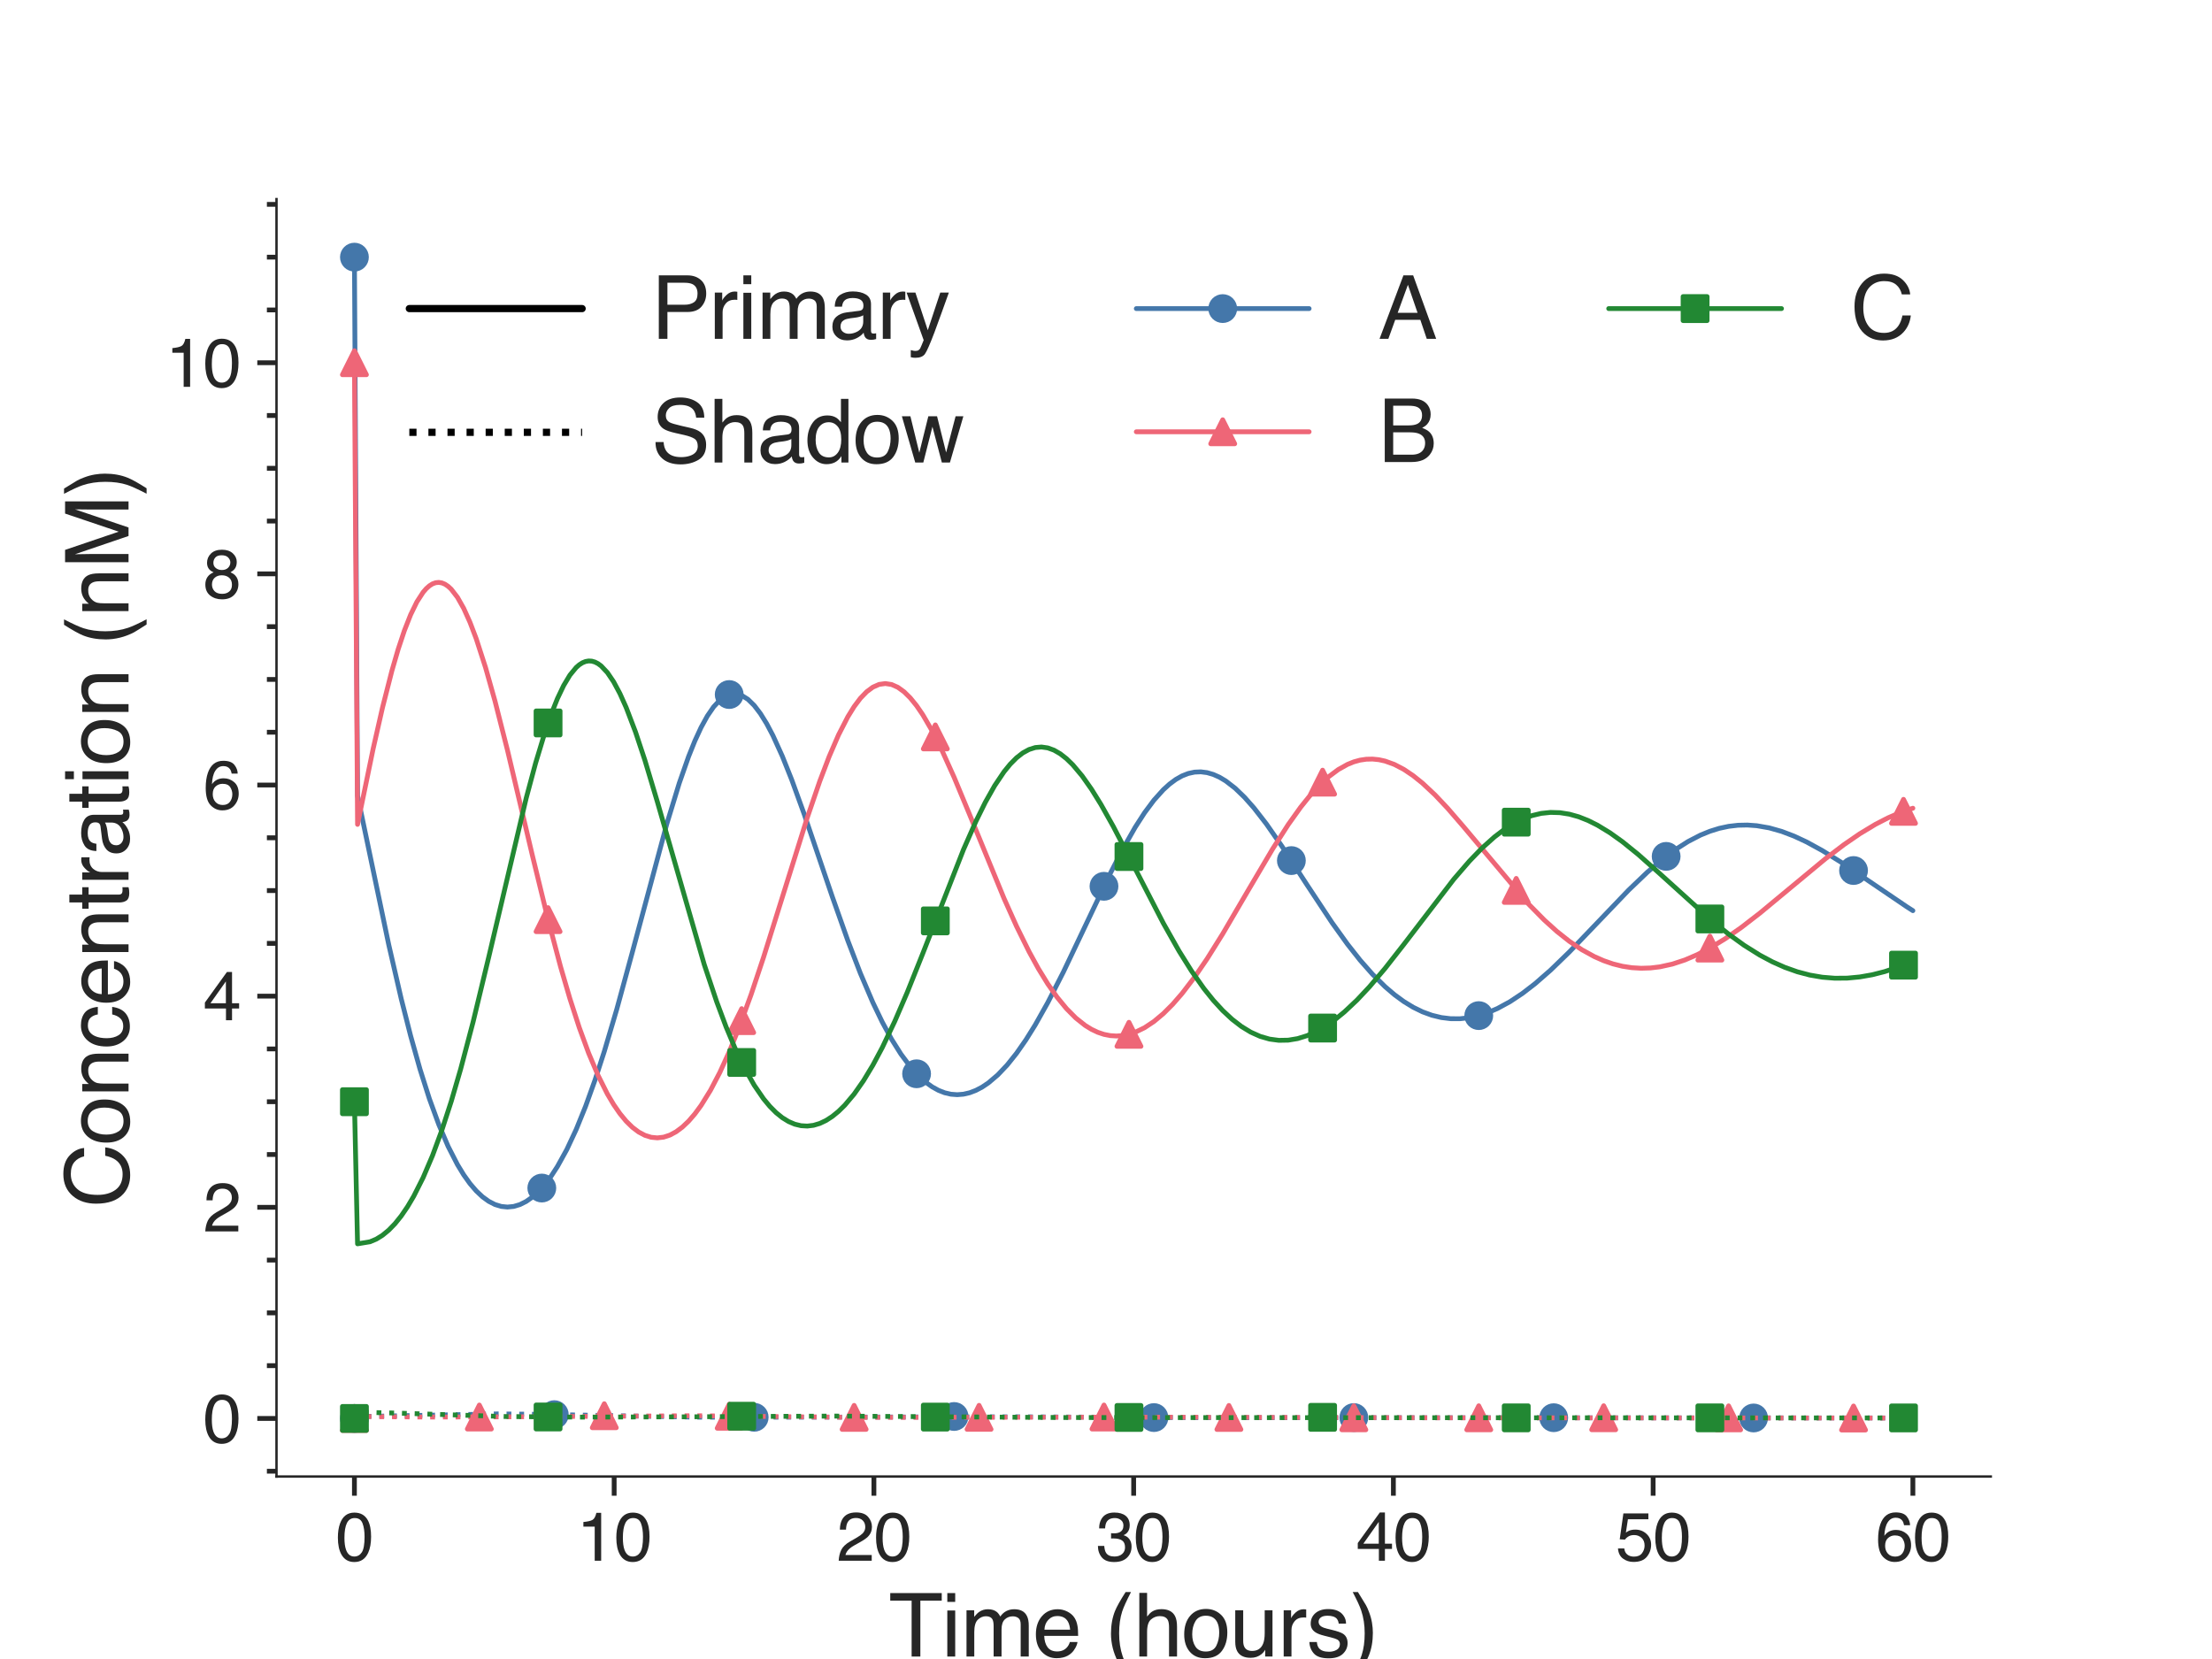 <?xml version="1.0" encoding="utf-8" standalone="no"?>
<!DOCTYPE svg PUBLIC "-//W3C//DTD SVG 1.1//EN"
  "http://www.w3.org/Graphics/SVG/1.1/DTD/svg11.dtd">
<svg xmlns:xlink="http://www.w3.org/1999/xlink" width="460.8pt" height="345.6pt" viewBox="0 0 460.8 345.6" xmlns="http://www.w3.org/2000/svg" version="1.1">
 <defs>
  <style type="text/css">*{stroke-linejoin: round; stroke-linecap: butt}</style>
 </defs>
 <g id="figure_1">
  <g id="patch_1">
   <path d="M 0 345.6 
L 460.8 345.6 
L 460.8 0 
L 0 0 
z
" style="fill: #ffffff"/>
  </g>
  <g id="axes_1">
   <g id="patch_2">
    <path d="M 57.6 307.584 
L 414.72 307.584 
L 414.72 41.472 
L 57.6 41.472 
z
" style="fill: #ffffff"/>
   </g>
   <g id="matplotlib.axis_1">
    <g id="xtick_1">
     <g id="line2d_1">
      <defs>
       <path id="m5c08bf8502" d="M 0 0 
L 0 4 
" style="stroke: #262626"/>
      </defs>
      <g>
       <use xlink:href="#m5c08bf8502" x="73.833" y="307.584" style="fill: #262626; stroke: #262626"/>
      </g>
     </g>
     <g id="text_1">
      <!-- 0 -->
      <g style="fill: #262626" transform="translate(69.94 325.127)scale(0.14 -0.14)">
       <defs>
        <path id="Helvetica-30" d="M 1731 4475 
Q 2600 4475 2988 3759 
Q 3288 3206 3288 2244 
Q 3288 1331 3016 734 
Q 2622 -122 1728 -122 
Q 922 -122 528 578 
Q 200 1163 200 2147 
Q 200 2909 397 3456 
Q 766 4475 1731 4475 
z
M 1725 391 
Q 2163 391 2422 778 
Q 2681 1166 2681 2222 
Q 2681 2984 2493 3476 
Q 2306 3969 1766 3969 
Q 1269 3969 1039 3501 
Q 809 3034 809 2125 
Q 809 1441 956 1025 
Q 1181 391 1725 391 
z
" transform="scale(0.016)"/>
       </defs>
       <use xlink:href="#Helvetica-30"/>
      </g>
     </g>
    </g>
    <g id="xtick_2">
     <g id="line2d_2">
      <g>
       <use xlink:href="#m5c08bf8502" x="127.942" y="307.584" style="fill: #262626; stroke: #262626"/>
      </g>
     </g>
     <g id="text_2">
      <!-- 10 -->
      <g style="fill: #262626" transform="translate(120.157 325.127)scale(0.14 -0.14)">
       <defs>
        <path id="Helvetica-31" d="M 613 3169 
L 613 3600 
Q 1222 3659 1462 3798 
Q 1703 3938 1822 4456 
L 2266 4456 
L 2266 0 
L 1666 0 
L 1666 3169 
L 613 3169 
z
" transform="scale(0.016)"/>
       </defs>
       <use xlink:href="#Helvetica-31"/>
       <use xlink:href="#Helvetica-30" x="55.615"/>
      </g>
     </g>
    </g>
    <g id="xtick_3">
     <g id="line2d_3">
      <g>
       <use xlink:href="#m5c08bf8502" x="182.051" y="307.584" style="fill: #262626; stroke: #262626"/>
      </g>
     </g>
     <g id="text_3">
      <!-- 20 -->
      <g style="fill: #262626" transform="translate(174.266 325.127)scale(0.14 -0.14)">
       <defs>
        <path id="Helvetica-32" d="M 200 0 
Q 231 578 439 1006 
Q 647 1434 1250 1784 
L 1850 2131 
Q 2253 2366 2416 2531 
Q 2672 2791 2672 3125 
Q 2672 3516 2437 3745 
Q 2203 3975 1813 3975 
Q 1234 3975 1013 3538 
Q 894 3303 881 2888 
L 309 2888 
Q 319 3472 525 3841 
Q 891 4491 1816 4491 
Q 2584 4491 2939 4075 
Q 3294 3659 3294 3150 
Q 3294 2613 2916 2231 
Q 2697 2009 2131 1694 
L 1703 1456 
Q 1397 1288 1222 1134 
Q 909 863 828 531 
L 3272 531 
L 3272 0 
L 200 0 
z
" transform="scale(0.016)"/>
       </defs>
       <use xlink:href="#Helvetica-32"/>
       <use xlink:href="#Helvetica-30" x="55.615"/>
      </g>
     </g>
    </g>
    <g id="xtick_4">
     <g id="line2d_4">
      <g>
       <use xlink:href="#m5c08bf8502" x="236.16" y="307.584" style="fill: #262626; stroke: #262626"/>
      </g>
     </g>
     <g id="text_4">
      <!-- 30 -->
      <g style="fill: #262626" transform="translate(228.375 325.127)scale(0.14 -0.14)">
       <defs>
        <path id="Helvetica-33" d="M 1663 -122 
Q 869 -122 511 314 
Q 153 750 153 1375 
L 741 1375 
Q 778 941 903 744 
Q 1122 391 1694 391 
Q 2138 391 2406 628 
Q 2675 866 2675 1241 
Q 2675 1703 2392 1887 
Q 2109 2072 1606 2072 
Q 1550 2072 1492 2070 
Q 1434 2069 1375 2066 
L 1375 2563 
Q 1463 2553 1522 2550 
Q 1581 2547 1650 2547 
Q 1966 2547 2169 2647 
Q 2525 2822 2525 3272 
Q 2525 3606 2287 3787 
Q 2050 3969 1734 3969 
Q 1172 3969 956 3594 
Q 838 3388 822 3006 
L 266 3006 
Q 266 3506 466 3856 
Q 809 4481 1675 4481 
Q 2359 4481 2734 4176 
Q 3109 3872 3109 3294 
Q 3109 2881 2888 2625 
Q 2750 2466 2531 2375 
Q 2884 2278 3082 2001 
Q 3281 1725 3281 1325 
Q 3281 684 2859 281 
Q 2438 -122 1663 -122 
z
" transform="scale(0.016)"/>
       </defs>
       <use xlink:href="#Helvetica-33"/>
       <use xlink:href="#Helvetica-30" x="55.615"/>
      </g>
     </g>
    </g>
    <g id="xtick_5">
     <g id="line2d_5">
      <g>
       <use xlink:href="#m5c08bf8502" x="290.269" y="307.584" style="fill: #262626; stroke: #262626"/>
      </g>
     </g>
     <g id="text_5">
      <!-- 40 -->
      <g style="fill: #262626" transform="translate(282.484 325.127)scale(0.14 -0.14)">
       <defs>
        <path id="Helvetica-34" d="M 2116 1584 
L 2116 3613 
L 681 1584 
L 2116 1584 
z
M 2125 0 
L 2125 1094 
L 163 1094 
L 163 1644 
L 2213 4488 
L 2688 4488 
L 2688 1584 
L 3347 1584 
L 3347 1094 
L 2688 1094 
L 2688 0 
L 2125 0 
z
" transform="scale(0.016)"/>
       </defs>
       <use xlink:href="#Helvetica-34"/>
       <use xlink:href="#Helvetica-30" x="55.615"/>
      </g>
     </g>
    </g>
    <g id="xtick_6">
     <g id="line2d_6">
      <g>
       <use xlink:href="#m5c08bf8502" x="344.378" y="307.584" style="fill: #262626; stroke: #262626"/>
      </g>
     </g>
     <g id="text_6">
      <!-- 50 -->
      <g style="fill: #262626" transform="translate(336.593 325.127)scale(0.14 -0.14)">
       <defs>
        <path id="Helvetica-35" d="M 791 1141 
Q 847 659 1238 475 
Q 1438 381 1700 381 
Q 2200 381 2440 700 
Q 2681 1019 2681 1406 
Q 2681 1875 2395 2131 
Q 2109 2388 1709 2388 
Q 1419 2388 1211 2275 
Q 1003 2163 856 1963 
L 369 1991 
L 709 4400 
L 3034 4400 
L 3034 3856 
L 1131 3856 
L 941 2613 
Q 1097 2731 1238 2791 
Q 1488 2894 1816 2894 
Q 2431 2894 2859 2497 
Q 3288 2100 3288 1491 
Q 3288 856 2895 371 
Q 2503 -113 1644 -113 
Q 1097 -113 676 195 
Q 256 503 206 1141 
L 791 1141 
z
" transform="scale(0.016)"/>
       </defs>
       <use xlink:href="#Helvetica-35"/>
       <use xlink:href="#Helvetica-30" x="55.615"/>
      </g>
     </g>
    </g>
    <g id="xtick_7">
     <g id="line2d_7">
      <g>
       <use xlink:href="#m5c08bf8502" x="398.487" y="307.584" style="fill: #262626; stroke: #262626"/>
      </g>
     </g>
     <g id="text_7">
      <!-- 60 -->
      <g style="fill: #262626" transform="translate(390.702 325.127)scale(0.14 -0.14)">
       <defs>
        <path id="Helvetica-36" d="M 1872 4494 
Q 2622 4494 2917 4105 
Q 3213 3716 3213 3303 
L 2656 3303 
Q 2606 3569 2497 3719 
Q 2294 4000 1881 4000 
Q 1409 4000 1131 3564 
Q 853 3128 822 2316 
Q 1016 2600 1309 2741 
Q 1578 2866 1909 2866 
Q 2472 2866 2890 2506 
Q 3309 2147 3309 1434 
Q 3309 825 2912 354 
Q 2516 -116 1781 -116 
Q 1153 -116 697 361 
Q 241 838 241 1966 
Q 241 2800 444 3381 
Q 834 4494 1872 4494 
z
M 1831 384 
Q 2275 384 2495 682 
Q 2716 981 2716 1388 
Q 2716 1731 2519 2042 
Q 2322 2353 1803 2353 
Q 1441 2353 1167 2112 
Q 894 1872 894 1388 
Q 894 963 1142 673 
Q 1391 384 1831 384 
z
" transform="scale(0.016)"/>
       </defs>
       <use xlink:href="#Helvetica-36"/>
       <use xlink:href="#Helvetica-30" x="55.615"/>
      </g>
     </g>
    </g>
    <g id="text_8">
     <!-- Time (hours) -->
     <g style="fill: #262626" transform="translate(185.157 345.089)scale(0.18 -0.18)">
      <defs>
       <path id="Helvetica-54" d="M 3828 4591 
L 3828 4044 
L 2281 4044 
L 2281 0 
L 1650 0 
L 1650 4044 
L 103 4044 
L 103 4591 
L 3828 4591 
z
" transform="scale(0.016)"/>
       <path id="Helvetica-69" d="M 413 3331 
L 984 3331 
L 984 0 
L 413 0 
L 413 3331 
z
M 413 4591 
L 984 4591 
L 984 3953 
L 413 3953 
L 413 4591 
z
" transform="scale(0.016)"/>
       <path id="Helvetica-6d" d="M 413 3347 
L 969 3347 
L 969 2872 
Q 1169 3119 1331 3231 
Q 1609 3422 1963 3422 
Q 2363 3422 2606 3225 
Q 2744 3113 2856 2894 
Q 3044 3163 3297 3292 
Q 3550 3422 3866 3422 
Q 4541 3422 4784 2934 
Q 4916 2672 4916 2228 
L 4916 0 
L 4331 0 
L 4331 2325 
Q 4331 2659 4164 2784 
Q 3997 2909 3756 2909 
Q 3425 2909 3186 2687 
Q 2947 2466 2947 1947 
L 2947 0 
L 2375 0 
L 2375 2184 
Q 2375 2525 2294 2681 
Q 2166 2916 1816 2916 
Q 1497 2916 1236 2669 
Q 975 2422 975 1775 
L 975 0 
L 413 0 
L 413 3347 
z
" transform="scale(0.016)"/>
       <path id="Helvetica-65" d="M 1806 3422 
Q 2163 3422 2497 3255 
Q 2831 3088 3006 2822 
Q 3175 2569 3231 2231 
Q 3281 2000 3281 1494 
L 828 1494 
Q 844 984 1069 676 
Q 1294 369 1766 369 
Q 2206 369 2469 659 
Q 2619 828 2681 1050 
L 3234 1050 
Q 3213 866 3089 639 
Q 2966 413 2813 269 
Q 2556 19 2178 -69 
Q 1975 -119 1719 -119 
Q 1094 -119 659 336 
Q 225 791 225 1609 
Q 225 2416 662 2919 
Q 1100 3422 1806 3422 
z
M 2703 1941 
Q 2669 2306 2544 2525 
Q 2313 2931 1772 2931 
Q 1384 2931 1121 2651 
Q 859 2372 844 1941 
L 2703 1941 
z
M 1753 3428 
L 1753 3428 
z
" transform="scale(0.016)"/>
       <path id="Helvetica-20" transform="scale(0.016)"/>
       <path id="Helvetica-28" d="M 1894 4666 
Q 1403 3713 1256 3263 
Q 1034 2578 1034 1681 
Q 1034 775 1288 25 
Q 1444 -438 1903 -1306 
L 1525 -1306 
Q 1069 -594 959 -397 
Q 850 -200 722 138 
Q 547 600 478 1125 
Q 444 1397 444 1644 
Q 444 2569 734 3291 
Q 919 3750 1503 4666 
L 1894 4666 
z
" transform="scale(0.016)"/>
       <path id="Helvetica-68" d="M 413 4606 
L 975 4606 
L 975 2894 
Q 1175 3147 1334 3250 
Q 1606 3428 2013 3428 
Q 2741 3428 3000 2919 
Q 3141 2641 3141 2147 
L 3141 0 
L 2563 0 
L 2563 2109 
Q 2563 2478 2469 2650 
Q 2316 2925 1894 2925 
Q 1544 2925 1259 2684 
Q 975 2444 975 1775 
L 975 0 
L 413 0 
L 413 4606 
z
" transform="scale(0.016)"/>
       <path id="Helvetica-6f" d="M 1741 363 
Q 2300 363 2508 786 
Q 2716 1209 2716 1728 
Q 2716 2197 2566 2491 
Q 2328 2953 1747 2953 
Q 1231 2953 997 2559 
Q 763 2166 763 1609 
Q 763 1075 997 719 
Q 1231 363 1741 363 
z
M 1763 3444 
Q 2409 3444 2856 3012 
Q 3303 2581 3303 1744 
Q 3303 934 2909 406 
Q 2516 -122 1688 -122 
Q 997 -122 590 345 
Q 184 813 184 1600 
Q 184 2444 612 2944 
Q 1041 3444 1763 3444 
z
M 1744 3428 
L 1744 3428 
z
" transform="scale(0.016)"/>
       <path id="Helvetica-75" d="M 975 3347 
L 975 1125 
Q 975 869 1056 706 
Q 1206 406 1616 406 
Q 2203 406 2416 931 
Q 2531 1213 2531 1703 
L 2531 3347 
L 3094 3347 
L 3094 0 
L 2563 0 
L 2569 494 
Q 2459 303 2297 172 
Q 1975 -91 1516 -91 
Q 800 -91 541 388 
Q 400 644 400 1072 
L 400 3347 
L 975 3347 
z
M 1747 3428 
L 1747 3428 
z
" transform="scale(0.016)"/>
       <path id="Helvetica-72" d="M 428 3347 
L 963 3347 
L 963 2769 
Q 1028 2938 1284 3180 
Q 1541 3422 1875 3422 
Q 1891 3422 1928 3419 
Q 1966 3416 2056 3406 
L 2056 2813 
Q 2006 2822 1964 2825 
Q 1922 2828 1872 2828 
Q 1447 2828 1219 2554 
Q 991 2281 991 1925 
L 991 0 
L 428 0 
L 428 3347 
z
" transform="scale(0.016)"/>
       <path id="Helvetica-73" d="M 747 1050 
Q 772 769 888 619 
Q 1100 347 1625 347 
Q 1938 347 2175 483 
Q 2413 619 2413 903 
Q 2413 1119 2222 1231 
Q 2100 1300 1741 1391 
L 1294 1503 
Q 866 1609 663 1741 
Q 300 1969 300 2372 
Q 300 2847 642 3140 
Q 984 3434 1563 3434 
Q 2319 3434 2653 2991 
Q 2863 2709 2856 2384 
L 2325 2384 
Q 2309 2575 2191 2731 
Q 1997 2953 1519 2953 
Q 1200 2953 1036 2831 
Q 872 2709 872 2509 
Q 872 2291 1088 2159 
Q 1213 2081 1456 2022 
L 1828 1931 
Q 2434 1784 2641 1647 
Q 2969 1431 2969 969 
Q 2969 522 2630 197 
Q 2291 -128 1597 -128 
Q 850 -128 539 211 
Q 228 550 206 1050 
L 747 1050 
z
M 1578 3428 
L 1578 3428 
z
" transform="scale(0.016)"/>
       <path id="Helvetica-29" d="M 222 -1306 
Q 719 -338 863 106 
Q 1081 778 1081 1681 
Q 1081 2584 828 3334 
Q 672 3797 213 4666 
L 591 4666 
Q 1072 3897 1173 3717 
Q 1275 3538 1394 3222 
Q 1544 2831 1608 2450 
Q 1672 2069 1672 1716 
Q 1672 791 1378 66 
Q 1194 -400 613 -1306 
L 222 -1306 
z
" transform="scale(0.016)"/>
      </defs>
      <use xlink:href="#Helvetica-54"/>
      <use xlink:href="#Helvetica-69" x="61.084"/>
      <use xlink:href="#Helvetica-6d" x="83.301"/>
      <use xlink:href="#Helvetica-65" x="166.602"/>
      <use xlink:href="#Helvetica-20" x="222.217"/>
      <use xlink:href="#Helvetica-28" x="250"/>
      <use xlink:href="#Helvetica-68" x="283.301"/>
      <use xlink:href="#Helvetica-6f" x="338.916"/>
      <use xlink:href="#Helvetica-75" x="394.531"/>
      <use xlink:href="#Helvetica-72" x="450.146"/>
      <use xlink:href="#Helvetica-73" x="483.447"/>
      <use xlink:href="#Helvetica-29" x="533.447"/>
     </g>
    </g>
   </g>
   <g id="matplotlib.axis_2">
    <g id="ytick_1">
     <g id="line2d_8">
      <defs>
       <path id="mdecf7b8732" d="M 0 0 
L -4 0 
" style="stroke: #262626"/>
      </defs>
      <g>
       <use xlink:href="#mdecf7b8732" x="57.6" y="295.488" style="fill: #262626; stroke: #262626"/>
      </g>
     </g>
     <g id="text_9">
      <!-- 0 -->
      <g style="fill: #262626" transform="translate(42.315 300.509)scale(0.14 -0.14)">
       <use xlink:href="#Helvetica-30"/>
      </g>
     </g>
    </g>
    <g id="ytick_2">
     <g id="line2d_9">
      <g>
       <use xlink:href="#mdecf7b8732" x="57.6" y="251.503" style="fill: #262626; stroke: #262626"/>
      </g>
     </g>
     <g id="text_10">
      <!-- 2 -->
      <g style="fill: #262626" transform="translate(42.315 256.524)scale(0.14 -0.14)">
       <use xlink:href="#Helvetica-32"/>
      </g>
     </g>
    </g>
    <g id="ytick_3">
     <g id="line2d_10">
      <g>
       <use xlink:href="#mdecf7b8732" x="57.6" y="207.517" style="fill: #262626; stroke: #262626"/>
      </g>
     </g>
     <g id="text_11">
      <!-- 4 -->
      <g style="fill: #262626" transform="translate(42.315 212.538)scale(0.14 -0.14)">
       <use xlink:href="#Helvetica-34"/>
      </g>
     </g>
    </g>
    <g id="ytick_4">
     <g id="line2d_11">
      <g>
       <use xlink:href="#mdecf7b8732" x="57.6" y="163.532" style="fill: #262626; stroke: #262626"/>
      </g>
     </g>
     <g id="text_12">
      <!-- 6 -->
      <g style="fill: #262626" transform="translate(42.315 168.553)scale(0.14 -0.14)">
       <use xlink:href="#Helvetica-36"/>
      </g>
     </g>
    </g>
    <g id="ytick_5">
     <g id="line2d_12">
      <g>
       <use xlink:href="#mdecf7b8732" x="57.6" y="119.546" style="fill: #262626; stroke: #262626"/>
      </g>
     </g>
     <g id="text_13">
      <!-- 8 -->
      <g style="fill: #262626" transform="translate(42.315 124.568)scale(0.14 -0.14)">
       <defs>
        <path id="Helvetica-38" d="M 1741 2600 
Q 2113 2600 2322 2808 
Q 2531 3016 2531 3303 
Q 2531 3553 2331 3762 
Q 2131 3972 1722 3972 
Q 1316 3972 1134 3762 
Q 953 3553 953 3272 
Q 953 2956 1187 2778 
Q 1422 2600 1741 2600 
z
M 1775 384 
Q 2166 384 2423 595 
Q 2681 806 2681 1225 
Q 2681 1659 2415 1884 
Q 2150 2109 1734 2109 
Q 1331 2109 1076 1879 
Q 822 1650 822 1244 
Q 822 894 1055 639 
Q 1288 384 1775 384 
z
M 975 2384 
Q 741 2484 609 2619 
Q 363 2869 363 3269 
Q 363 3769 725 4128 
Q 1088 4488 1753 4488 
Q 2397 4488 2762 4148 
Q 3128 3809 3128 3356 
Q 3128 2938 2916 2678 
Q 2797 2531 2547 2391 
Q 2825 2263 2984 2097 
Q 3281 1784 3281 1284 
Q 3281 694 2884 283 
Q 2488 -128 1763 -128 
Q 1109 -128 657 226 
Q 206 581 206 1256 
Q 206 1653 400 1942 
Q 594 2231 975 2384 
z
" transform="scale(0.016)"/>
       </defs>
       <use xlink:href="#Helvetica-38"/>
      </g>
     </g>
    </g>
    <g id="ytick_6">
     <g id="line2d_13">
      <g>
       <use xlink:href="#mdecf7b8732" x="57.6" y="75.561" style="fill: #262626; stroke: #262626"/>
      </g>
     </g>
     <g id="text_14">
      <!-- 10 -->
      <g style="fill: #262626" transform="translate(34.529 80.582)scale(0.14 -0.14)">
       <use xlink:href="#Helvetica-31"/>
       <use xlink:href="#Helvetica-30" x="55.615"/>
      </g>
     </g>
    </g>
    <g id="ytick_7">
     <g id="line2d_14">
      <defs>
       <path id="m2752319c18" d="M 0 0 
L -2 0 
" style="stroke: #262626"/>
      </defs>
      <g>
       <use xlink:href="#m2752319c18" x="57.6" y="306.484" style="fill: #262626; stroke: #262626"/>
      </g>
     </g>
    </g>
    <g id="ytick_8">
     <g id="line2d_15">
      <g>
       <use xlink:href="#m2752319c18" x="57.6" y="284.492" style="fill: #262626; stroke: #262626"/>
      </g>
     </g>
    </g>
    <g id="ytick_9">
     <g id="line2d_16">
      <g>
       <use xlink:href="#m2752319c18" x="57.6" y="273.495" style="fill: #262626; stroke: #262626"/>
      </g>
     </g>
    </g>
    <g id="ytick_10">
     <g id="line2d_17">
      <g>
       <use xlink:href="#m2752319c18" x="57.6" y="262.499" style="fill: #262626; stroke: #262626"/>
      </g>
     </g>
    </g>
    <g id="ytick_11">
     <g id="line2d_18">
      <g>
       <use xlink:href="#m2752319c18" x="57.6" y="240.506" style="fill: #262626; stroke: #262626"/>
      </g>
     </g>
    </g>
    <g id="ytick_12">
     <g id="line2d_19">
      <g>
       <use xlink:href="#m2752319c18" x="57.6" y="229.51" style="fill: #262626; stroke: #262626"/>
      </g>
     </g>
    </g>
    <g id="ytick_13">
     <g id="line2d_20">
      <g>
       <use xlink:href="#m2752319c18" x="57.6" y="218.513" style="fill: #262626; stroke: #262626"/>
      </g>
     </g>
    </g>
    <g id="ytick_14">
     <g id="line2d_21">
      <g>
       <use xlink:href="#m2752319c18" x="57.6" y="196.521" style="fill: #262626; stroke: #262626"/>
      </g>
     </g>
    </g>
    <g id="ytick_15">
     <g id="line2d_22">
      <g>
       <use xlink:href="#m2752319c18" x="57.6" y="185.524" style="fill: #262626; stroke: #262626"/>
      </g>
     </g>
    </g>
    <g id="ytick_16">
     <g id="line2d_23">
      <g>
       <use xlink:href="#m2752319c18" x="57.6" y="174.528" style="fill: #262626; stroke: #262626"/>
      </g>
     </g>
    </g>
    <g id="ytick_17">
     <g id="line2d_24">
      <g>
       <use xlink:href="#m2752319c18" x="57.6" y="152.535" style="fill: #262626; stroke: #262626"/>
      </g>
     </g>
    </g>
    <g id="ytick_18">
     <g id="line2d_25">
      <g>
       <use xlink:href="#m2752319c18" x="57.6" y="141.539" style="fill: #262626; stroke: #262626"/>
      </g>
     </g>
    </g>
    <g id="ytick_19">
     <g id="line2d_26">
      <g>
       <use xlink:href="#m2752319c18" x="57.6" y="130.543" style="fill: #262626; stroke: #262626"/>
      </g>
     </g>
    </g>
    <g id="ytick_20">
     <g id="line2d_27">
      <g>
       <use xlink:href="#m2752319c18" x="57.6" y="108.55" style="fill: #262626; stroke: #262626"/>
      </g>
     </g>
    </g>
    <g id="ytick_21">
     <g id="line2d_28">
      <g>
       <use xlink:href="#m2752319c18" x="57.6" y="97.553" style="fill: #262626; stroke: #262626"/>
      </g>
     </g>
    </g>
    <g id="ytick_22">
     <g id="line2d_29">
      <g>
       <use xlink:href="#m2752319c18" x="57.6" y="86.557" style="fill: #262626; stroke: #262626"/>
      </g>
     </g>
    </g>
    <g id="ytick_23">
     <g id="line2d_30">
      <g>
       <use xlink:href="#m2752319c18" x="57.6" y="64.564" style="fill: #262626; stroke: #262626"/>
      </g>
     </g>
    </g>
    <g id="ytick_24">
     <g id="line2d_31">
      <g>
       <use xlink:href="#m2752319c18" x="57.6" y="53.568" style="fill: #262626; stroke: #262626"/>
      </g>
     </g>
    </g>
    <g id="ytick_25">
     <g id="line2d_32">
      <g>
       <use xlink:href="#m2752319c18" x="57.6" y="42.572" style="fill: #262626; stroke: #262626"/>
      </g>
     </g>
    </g>
    <g id="text_15">
     <!-- Concentration (nM) -->
     <g style="fill: #262626" transform="translate(26.777 251.554)rotate(-90)scale(0.18 -0.18)">
      <defs>
       <path id="Helvetica-43" d="M 2422 4716 
Q 3294 4716 3775 4256 
Q 4256 3797 4309 3213 
L 3703 3213 
Q 3600 3656 3292 3915 
Q 2984 4175 2428 4175 
Q 1750 4175 1333 3698 
Q 916 3222 916 2238 
Q 916 1431 1292 929 
Q 1669 428 2416 428 
Q 3103 428 3463 956 
Q 3653 1234 3747 1688 
L 4353 1688 
Q 4272 963 3816 472 
Q 3269 -119 2341 -119 
Q 1541 -119 997 366 
Q 281 1006 281 2344 
Q 281 3359 819 4009 
Q 1400 4716 2422 4716 
z
M 2297 4716 
L 2297 4716 
z
" transform="scale(0.016)"/>
       <path id="Helvetica-6e" d="M 413 3347 
L 947 3347 
L 947 2872 
Q 1184 3166 1450 3294 
Q 1716 3422 2041 3422 
Q 2753 3422 3003 2925 
Q 3141 2653 3141 2147 
L 3141 0 
L 2569 0 
L 2569 2109 
Q 2569 2416 2478 2603 
Q 2328 2916 1934 2916 
Q 1734 2916 1606 2875 
Q 1375 2806 1200 2600 
Q 1059 2434 1017 2257 
Q 975 2081 975 1753 
L 975 0 
L 413 0 
L 413 3347 
z
M 1734 3428 
L 1734 3428 
z
" transform="scale(0.016)"/>
       <path id="Helvetica-63" d="M 1703 3444 
Q 2269 3444 2623 3169 
Q 2978 2894 3050 2222 
L 2503 2222 
Q 2453 2531 2275 2736 
Q 2097 2941 1703 2941 
Q 1166 2941 934 2416 
Q 784 2075 784 1575 
Q 784 1072 996 728 
Q 1209 384 1666 384 
Q 2016 384 2220 598 
Q 2425 813 2503 1184 
L 3050 1184 
Q 2956 519 2581 211 
Q 2206 -97 1622 -97 
Q 966 -97 575 383 
Q 184 863 184 1581 
Q 184 2463 612 2953 
Q 1041 3444 1703 3444 
z
M 1616 3428 
L 1616 3428 
z
" transform="scale(0.016)"/>
       <path id="Helvetica-74" d="M 525 4281 
L 1094 4281 
L 1094 3347 
L 1628 3347 
L 1628 2888 
L 1094 2888 
L 1094 703 
Q 1094 528 1213 469 
Q 1278 434 1431 434 
Q 1472 434 1519 436 
Q 1566 438 1628 444 
L 1628 0 
Q 1531 -28 1426 -40 
Q 1322 -53 1200 -53 
Q 806 -53 665 148 
Q 525 350 525 672 
L 525 2888 
L 72 2888 
L 72 3347 
L 525 3347 
L 525 4281 
z
" transform="scale(0.016)"/>
       <path id="Helvetica-61" d="M 844 891 
Q 844 647 1022 506 
Q 1200 366 1444 366 
Q 1741 366 2019 503 
Q 2488 731 2488 1250 
L 2488 1703 
Q 2384 1638 2221 1594 
Q 2059 1550 1903 1531 
L 1563 1488 
Q 1256 1447 1103 1359 
Q 844 1213 844 891 
z
M 2206 2028 
Q 2400 2053 2466 2191 
Q 2503 2266 2503 2406 
Q 2503 2694 2298 2823 
Q 2094 2953 1713 2953 
Q 1272 2953 1088 2716 
Q 984 2584 953 2325 
L 428 2325 
Q 444 2944 830 3186 
Q 1216 3428 1725 3428 
Q 2316 3428 2684 3203 
Q 3050 2978 3050 2503 
L 3050 575 
Q 3050 488 3086 434 
Q 3122 381 3238 381 
Q 3275 381 3322 386 
Q 3369 391 3422 400 
L 3422 -16 
Q 3291 -53 3222 -62 
Q 3153 -72 3034 -72 
Q 2744 -72 2613 134 
Q 2544 244 2516 444 
Q 2344 219 2022 53 
Q 1700 -113 1313 -113 
Q 847 -113 551 170 
Q 256 453 256 878 
Q 256 1344 547 1600 
Q 838 1856 1309 1916 
L 2206 2028 
z
M 1741 3428 
L 1741 3428 
z
" transform="scale(0.016)"/>
       <path id="Helvetica-4d" d="M 472 4591 
L 1363 4591 
L 2681 709 
L 3991 4591 
L 4872 4591 
L 4872 0 
L 4281 0 
L 4281 2709 
Q 4281 2850 4287 3175 
Q 4294 3500 4294 3872 
L 2984 0 
L 2369 0 
L 1050 3872 
L 1050 3731 
Q 1050 3563 1058 3217 
Q 1066 2872 1066 2709 
L 1066 0 
L 472 0 
L 472 4591 
z
" transform="scale(0.016)"/>
      </defs>
      <use xlink:href="#Helvetica-43"/>
      <use xlink:href="#Helvetica-6f" x="72.217"/>
      <use xlink:href="#Helvetica-6e" x="127.832"/>
      <use xlink:href="#Helvetica-63" x="183.447"/>
      <use xlink:href="#Helvetica-65" x="233.447"/>
      <use xlink:href="#Helvetica-6e" x="289.062"/>
      <use xlink:href="#Helvetica-74" x="344.678"/>
      <use xlink:href="#Helvetica-72" x="372.461"/>
      <use xlink:href="#Helvetica-61" x="405.762"/>
      <use xlink:href="#Helvetica-74" x="461.377"/>
      <use xlink:href="#Helvetica-69" x="489.16"/>
      <use xlink:href="#Helvetica-6f" x="511.377"/>
      <use xlink:href="#Helvetica-6e" x="566.992"/>
      <use xlink:href="#Helvetica-20" x="622.607"/>
      <use xlink:href="#Helvetica-28" x="650.391"/>
      <use xlink:href="#Helvetica-6e" x="683.691"/>
      <use xlink:href="#Helvetica-4d" x="739.307"/>
      <use xlink:href="#Helvetica-29" x="822.607"/>
     </g>
    </g>
   </g>
   <g id="line2d_33"/>
   <g id="line2d_34"/>
   <g id="line2d_35">
    <path d="M 73.833 53.568 
L 74.483 165.761 
L 80.989 196.833 
L 83.592 208.108 
L 85.544 215.795 
L 87.496 222.735 
L 89.447 228.887 
L 91.399 234.241 
L 93.351 238.81 
L 95.303 242.617 
L 96.604 244.75 
L 97.905 246.569 
L 99.207 248.087 
L 100.508 249.313 
L 101.809 250.255 
L 103.11 250.922 
L 104.411 251.32 
L 105.713 251.452 
L 107.014 251.322 
L 108.315 250.932 
L 109.616 250.28 
L 110.918 249.365 
L 112.219 248.184 
L 113.52 246.733 
L 114.821 245.009 
L 116.122 243.006 
L 118.074 239.473 
L 120.026 235.299 
L 121.978 230.487 
L 123.93 225.057 
L 125.882 219.048 
L 128.484 210.249 
L 131.737 198.325 
L 138.894 171.683 
L 141.496 163.164 
L 143.448 157.593 
L 144.749 154.351 
L 146.05 151.53 
L 147.352 149.159 
L 148.653 147.263 
L 149.954 145.856 
L 151.255 144.949 
L 151.906 144.684 
L 152.557 144.544 
L 153.207 144.529 
L 153.858 144.636 
L 154.508 144.865 
L 155.81 145.68 
L 157.111 146.952 
L 158.412 148.655 
L 159.713 150.758 
L 161.015 153.225 
L 162.966 157.523 
L 164.918 162.41 
L 167.521 169.583 
L 173.376 186.781 
L 176.629 195.976 
L 179.232 202.753 
L 181.834 208.846 
L 183.786 212.905 
L 185.738 216.496 
L 187.69 219.602 
L 189.641 222.217 
L 191.593 224.341 
L 192.894 225.486 
L 194.196 226.417 
L 195.497 227.135 
L 196.798 227.644 
L 198.099 227.946 
L 199.401 228.044 
L 200.702 227.94 
L 202.003 227.639 
L 203.304 227.143 
L 204.605 226.455 
L 205.907 225.579 
L 207.858 223.921 
L 209.81 221.862 
L 211.762 219.422 
L 213.714 216.623 
L 215.666 213.492 
L 218.268 208.862 
L 221.521 202.485 
L 226.076 192.901 
L 231.28 181.969 
L 233.883 176.907 
L 236.485 172.331 
L 238.437 169.305 
L 240.389 166.686 
L 242.341 164.515 
L 243.642 163.334 
L 244.943 162.372 
L 246.244 161.636 
L 247.546 161.127 
L 248.847 160.846 
L 250.148 160.788 
L 251.449 160.952 
L 252.751 161.329 
L 254.052 161.912 
L 255.353 162.691 
L 257.305 164.203 
L 259.257 166.085 
L 261.208 168.29 
L 263.811 171.642 
L 267.064 176.313 
L 272.269 184.318 
L 277.474 192.19 
L 280.727 196.718 
L 283.329 200.015 
L 285.932 202.967 
L 288.534 205.54 
L 290.486 207.206 
L 292.438 208.638 
L 294.39 209.831 
L 296.341 210.784 
L 298.293 211.497 
L 300.245 211.972 
L 302.197 212.212 
L 304.149 212.221 
L 306.101 212.005 
L 308.052 211.571 
L 310.004 210.928 
L 311.956 210.085 
L 314.559 208.666 
L 317.161 206.939 
L 319.763 204.935 
L 323.016 202.097 
L 326.92 198.313 
L 332.125 192.886 
L 339.282 185.414 
L 343.185 181.682 
L 346.438 178.909 
L 349.041 176.969 
L 351.643 175.313 
L 354.246 173.965 
L 356.198 173.169 
L 358.149 172.56 
L 360.101 172.142 
L 362.053 171.914 
L 364.005 171.871 
L 365.957 172.01 
L 368.559 172.462 
L 371.162 173.198 
L 373.764 174.191 
L 376.367 175.406 
L 379.62 177.187 
L 383.523 179.612 
L 389.379 183.578 
L 397.186 188.874 
L 398.487 189.708 
L 398.487 189.708 
" clip-path="url(#ped9c02ec9e)" style="fill: none; stroke: #4477aa; stroke-linecap: round"/>
    <defs>
     <path id="m9c84a77894" d="M 0 2.5 
C 0.663 2.5 1.299 2.237 1.768 1.768 
C 2.237 1.299 2.5 0.663 2.5 0 
C 2.5 -0.663 2.237 -1.299 1.768 -1.768 
C 1.299 -2.237 0.663 -2.5 0 -2.5 
C -0.663 -2.5 -1.299 -2.237 -1.768 -1.768 
C -2.237 -1.299 -2.5 -0.663 -2.5 0 
C -2.5 0.663 -2.237 1.299 -1.768 1.768 
C -1.299 2.237 -0.663 2.5 0 2.5 
z
" style="stroke: #4477aa"/>
    </defs>
    <g clip-path="url(#ped9c02ec9e)">
     <use xlink:href="#m9c84a77894" x="73.833" y="53.568" style="fill: #4477aa; stroke: #4477aa"/>
     <use xlink:href="#m9c84a77894" x="112.869" y="247.493" style="fill: #4477aa; stroke: #4477aa"/>
     <use xlink:href="#m9c84a77894" x="151.906" y="144.684" style="fill: #4477aa; stroke: #4477aa"/>
     <use xlink:href="#m9c84a77894" x="190.943" y="223.687" style="fill: #4477aa; stroke: #4477aa"/>
     <use xlink:href="#m9c84a77894" x="229.979" y="184.632" style="fill: #4477aa; stroke: #4477aa"/>
     <use xlink:href="#m9c84a77894" x="269.016" y="179.276" style="fill: #4477aa; stroke: #4477aa"/>
     <use xlink:href="#m9c84a77894" x="308.052" y="211.571" style="fill: #4477aa; stroke: #4477aa"/>
     <use xlink:href="#m9c84a77894" x="347.089" y="178.399" style="fill: #4477aa; stroke: #4477aa"/>
     <use xlink:href="#m9c84a77894" x="386.126" y="181.345" style="fill: #4477aa; stroke: #4477aa"/>
    </g>
   </g>
   <g id="line2d_36">
    <path d="M 73.833 75.561 
L 74.483 171.734 
L 77.736 155.966 
L 79.688 147.377 
L 81.64 139.733 
L 82.941 135.263 
L 84.242 131.355 
L 85.544 128.049 
L 86.845 125.379 
L 88.146 123.371 
L 88.797 122.62 
L 89.447 122.039 
L 90.098 121.63 
L 90.749 121.392 
L 91.399 121.326 
L 92.05 121.43 
L 92.7 121.702 
L 93.351 122.142 
L 94.002 122.746 
L 95.303 124.437 
L 96.604 126.745 
L 97.905 129.634 
L 99.207 133.059 
L 101.158 139.091 
L 103.11 146.018 
L 105.713 156.273 
L 110.918 178.257 
L 114.171 191.576 
L 116.773 201.376 
L 118.725 208.055 
L 120.677 214.077 
L 122.629 219.403 
L 124.58 224.011 
L 126.532 227.899 
L 127.833 230.095 
L 129.135 231.979 
L 130.436 233.557 
L 131.737 234.834 
L 133.038 235.815 
L 134.339 236.507 
L 135.641 236.914 
L 136.942 237.04 
L 138.243 236.889 
L 139.544 236.463 
L 140.846 235.765 
L 142.147 234.796 
L 143.448 233.558 
L 144.749 232.052 
L 146.05 230.281 
L 148.002 227.132 
L 149.954 223.406 
L 151.906 219.126 
L 153.858 214.325 
L 156.46 207.202 
L 159.063 199.404 
L 162.966 186.929 
L 168.171 170.322 
L 170.774 162.736 
L 172.725 157.612 
L 174.677 153.101 
L 176.629 149.3 
L 177.93 147.199 
L 179.232 145.465 
L 180.533 144.112 
L 181.834 143.148 
L 183.135 142.576 
L 184.436 142.394 
L 185.738 142.599 
L 187.039 143.178 
L 188.34 144.119 
L 189.641 145.404 
L 190.943 147.011 
L 192.244 148.916 
L 194.196 152.273 
L 196.147 156.14 
L 198.75 161.906 
L 202.003 169.731 
L 209.16 187.165 
L 211.762 192.959 
L 214.365 198.231 
L 216.316 201.785 
L 218.268 204.963 
L 220.22 207.745 
L 222.172 210.12 
L 224.124 212.081 
L 226.076 213.627 
L 227.377 214.427 
L 228.678 215.044 
L 229.979 215.48 
L 231.28 215.738 
L 232.582 215.819 
L 233.883 215.728 
L 235.184 215.466 
L 236.485 215.037 
L 238.437 214.09 
L 240.389 212.791 
L 242.341 211.157 
L 244.293 209.208 
L 246.244 206.965 
L 248.847 203.563 
L 251.449 199.757 
L 254.702 194.557 
L 259.907 185.667 
L 265.112 176.846 
L 268.365 171.774 
L 270.968 168.132 
L 272.919 165.705 
L 274.871 163.577 
L 276.823 161.775 
L 278.775 160.321 
L 280.727 159.229 
L 282.028 158.706 
L 283.329 158.349 
L 284.63 158.157 
L 285.932 158.127 
L 287.233 158.258 
L 288.534 158.544 
L 290.486 159.252 
L 292.438 160.275 
L 294.39 161.587 
L 296.341 163.157 
L 298.944 165.596 
L 301.546 168.352 
L 304.799 172.114 
L 318.462 188.372 
L 321.715 191.672 
L 324.318 194.022 
L 326.92 196.085 
L 329.523 197.84 
L 332.125 199.273 
L 334.077 200.131 
L 336.029 200.803 
L 337.981 201.288 
L 339.932 201.588 
L 341.884 201.705 
L 343.836 201.644 
L 345.788 201.409 
L 348.39 200.835 
L 350.993 199.98 
L 353.595 198.863 
L 356.198 197.507 
L 359.451 195.513 
L 362.704 193.24 
L 366.607 190.228 
L 372.463 185.371 
L 380.27 178.895 
L 384.174 175.924 
L 387.427 173.689 
L 390.68 171.728 
L 393.282 170.385 
L 395.885 169.261 
L 398.487 168.368 
L 398.487 168.368 
" clip-path="url(#ped9c02ec9e)" style="fill: none; stroke: #ee6677; stroke-linecap: round"/>
    <defs>
     <path id="mef2ea1bee6" d="M 0 -2.5 
L -2.5 2.5 
L 2.5 2.5 
z
" style="stroke: #ee6677; stroke-linejoin: miter"/>
    </defs>
    <g clip-path="url(#ped9c02ec9e)">
     <use xlink:href="#mef2ea1bee6" x="73.833" y="75.561" style="fill: #ee6677; stroke: #ee6677; stroke-linejoin: miter"/>
     <use xlink:href="#mef2ea1bee6" x="114.171" y="191.576" style="fill: #ee6677; stroke: #ee6677; stroke-linejoin: miter"/>
     <use xlink:href="#mef2ea1bee6" x="154.508" y="212.617" style="fill: #ee6677; stroke: #ee6677; stroke-linejoin: miter"/>
     <use xlink:href="#mef2ea1bee6" x="194.846" y="153.511" style="fill: #ee6677; stroke: #ee6677; stroke-linejoin: miter"/>
     <use xlink:href="#mef2ea1bee6" x="235.184" y="215.466" style="fill: #ee6677; stroke: #ee6677; stroke-linejoin: miter"/>
     <use xlink:href="#mef2ea1bee6" x="275.522" y="162.939" style="fill: #ee6677; stroke: #ee6677; stroke-linejoin: miter"/>
     <use xlink:href="#mef2ea1bee6" x="315.86" y="185.489" style="fill: #ee6677; stroke: #ee6677; stroke-linejoin: miter"/>
     <use xlink:href="#mef2ea1bee6" x="356.198" y="197.507" style="fill: #ee6677; stroke: #ee6677; stroke-linejoin: miter"/>
     <use xlink:href="#mef2ea1bee6" x="396.535" y="169.016" style="fill: #ee6677; stroke: #ee6677; stroke-linejoin: miter"/>
    </g>
   </g>
   <g id="line2d_37">
    <path d="M 73.833 229.51 
L 74.483 259.111 
L 77.086 258.68 
L 78.387 258.132 
L 79.688 257.325 
L 80.989 256.253 
L 82.291 254.911 
L 83.592 253.291 
L 84.893 251.384 
L 86.194 249.182 
L 88.146 245.309 
L 90.098 240.731 
L 92.05 235.435 
L 94.002 229.43 
L 95.953 222.744 
L 98.556 212.884 
L 101.809 199.394 
L 109.616 166.27 
L 111.568 158.992 
L 113.52 152.54 
L 114.821 148.786 
L 116.122 145.526 
L 117.424 142.798 
L 118.725 140.631 
L 120.026 139.05 
L 120.677 138.483 
L 121.327 138.068 
L 121.978 137.803 
L 122.629 137.69 
L 123.279 137.727 
L 123.93 137.914 
L 124.58 138.248 
L 125.231 138.727 
L 126.532 140.111 
L 127.833 142.037 
L 129.135 144.47 
L 130.436 147.369 
L 132.388 152.485 
L 134.339 158.36 
L 136.942 167.038 
L 146.701 200.909 
L 149.304 208.691 
L 151.255 213.913 
L 153.207 218.561 
L 155.159 222.612 
L 157.111 226.059 
L 159.063 228.904 
L 160.364 230.471 
L 161.665 231.779 
L 162.966 232.832 
L 164.268 233.634 
L 165.569 234.19 
L 166.87 234.504 
L 168.171 234.581 
L 169.472 234.424 
L 170.774 234.036 
L 172.075 233.42 
L 173.376 232.58 
L 174.677 231.518 
L 175.979 230.239 
L 177.93 227.919 
L 179.882 225.132 
L 181.834 221.897 
L 183.786 218.242 
L 186.388 212.775 
L 188.991 206.734 
L 192.244 198.596 
L 200.702 176.998 
L 203.304 171.093 
L 205.256 167.135 
L 207.208 163.67 
L 209.16 160.768 
L 210.461 159.173 
L 211.762 157.864 
L 213.063 156.849 
L 214.365 156.136 
L 215.666 155.725 
L 216.967 155.614 
L 218.268 155.801 
L 219.569 156.275 
L 220.871 157.028 
L 222.172 158.045 
L 223.473 159.31 
L 225.425 161.633 
L 227.377 164.405 
L 229.329 167.549 
L 231.931 172.186 
L 235.835 179.709 
L 242.341 192.32 
L 245.594 198.081 
L 248.196 202.245 
L 250.799 205.939 
L 252.751 208.373 
L 254.702 210.504 
L 256.654 212.324 
L 258.606 213.829 
L 260.558 215.019 
L 262.51 215.894 
L 264.462 216.46 
L 266.413 216.721 
L 268.365 216.685 
L 270.317 216.36 
L 272.269 215.756 
L 274.221 214.884 
L 276.173 213.756 
L 278.124 212.387 
L 280.076 210.791 
L 282.679 208.342 
L 285.281 205.57 
L 288.534 201.734 
L 292.438 196.745 
L 302.848 183.164 
L 306.101 179.392 
L 308.703 176.702 
L 311.305 174.367 
L 313.257 172.877 
L 315.209 171.63 
L 317.161 170.638 
L 319.113 169.907 
L 321.065 169.441 
L 323.016 169.239 
L 324.968 169.297 
L 326.92 169.605 
L 328.872 170.152 
L 330.824 170.923 
L 332.776 171.898 
L 335.378 173.482 
L 337.981 175.342 
L 341.234 177.97 
L 345.788 182.015 
L 356.198 191.438 
L 360.101 194.594 
L 363.354 196.937 
L 366.607 198.973 
L 369.21 200.359 
L 371.812 201.517 
L 374.415 202.441 
L 377.017 203.125 
L 379.62 203.571 
L 382.222 203.781 
L 384.824 203.76 
L 387.427 203.516 
L 390.029 203.058 
L 392.632 202.397 
L 395.885 201.308 
L 398.487 200.245 
L 398.487 200.245 
" clip-path="url(#ped9c02ec9e)" style="fill: none; stroke: #228833; stroke-linecap: round"/>
    <defs>
     <path id="mfb0e70b41c" d="M -2.5 2.5 
L 2.5 2.5 
L 2.5 -2.5 
L -2.5 -2.5 
z
" style="stroke: #228833; stroke-linejoin: miter"/>
    </defs>
    <g clip-path="url(#ped9c02ec9e)">
     <use xlink:href="#mfb0e70b41c" x="73.833" y="229.51" style="fill: #228833; stroke: #228833; stroke-linejoin: miter"/>
     <use xlink:href="#mfb0e70b41c" x="114.171" y="150.604" style="fill: #228833; stroke: #228833; stroke-linejoin: miter"/>
     <use xlink:href="#mfb0e70b41c" x="154.508" y="221.329" style="fill: #228833; stroke: #228833; stroke-linejoin: miter"/>
     <use xlink:href="#mfb0e70b41c" x="194.846" y="191.837" style="fill: #228833; stroke: #228833; stroke-linejoin: miter"/>
     <use xlink:href="#mfb0e70b41c" x="235.184" y="178.429" style="fill: #228833; stroke: #228833; stroke-linejoin: miter"/>
     <use xlink:href="#mfb0e70b41c" x="275.522" y="214.16" style="fill: #228833; stroke: #228833; stroke-linejoin: miter"/>
     <use xlink:href="#mfb0e70b41c" x="315.86" y="171.271" style="fill: #228833; stroke: #228833; stroke-linejoin: miter"/>
     <use xlink:href="#mfb0e70b41c" x="356.198" y="191.438" style="fill: #228833; stroke: #228833; stroke-linejoin: miter"/>
     <use xlink:href="#mfb0e70b41c" x="396.535" y="201.057" style="fill: #228833; stroke: #228833; stroke-linejoin: miter"/>
    </g>
   </g>
   <g id="line2d_38">
    <path d="M 73.833 295.488 
L 74.483 295.099 
L 89.447 294.81 
L 103.761 294.54 
L 112.219 294.623 
L 144.749 295.217 
L 166.87 295.223 
L 211.762 295.146 
L 250.148 295.323 
L 398.487 295.392 
L 398.487 295.392 
" clip-path="url(#ped9c02ec9e)" style="fill: none; stroke-dasharray: 1,1.65; stroke-dashoffset: 0; stroke: #4477aa"/>
    <g clip-path="url(#ped9c02ec9e)">
     <use xlink:href="#m9c84a77894" x="73.833" y="295.488" style="fill: #4477aa; stroke: #4477aa"/>
     <use xlink:href="#m9c84a77894" x="115.472" y="294.699" style="fill: #4477aa; stroke: #4477aa"/>
     <use xlink:href="#m9c84a77894" x="157.111" y="295.244" style="fill: #4477aa; stroke: #4477aa"/>
     <use xlink:href="#m9c84a77894" x="198.75" y="295.08" style="fill: #4477aa; stroke: #4477aa"/>
     <use xlink:href="#m9c84a77894" x="240.389" y="295.307" style="fill: #4477aa; stroke: #4477aa"/>
     <use xlink:href="#m9c84a77894" x="282.028" y="295.3" style="fill: #4477aa; stroke: #4477aa"/>
     <use xlink:href="#m9c84a77894" x="323.667" y="295.332" style="fill: #4477aa; stroke: #4477aa"/>
     <use xlink:href="#m9c84a77894" x="365.306" y="295.39" style="fill: #4477aa; stroke: #4477aa"/>
    </g>
   </g>
   <g id="line2d_39">
    <path d="M 73.833 295.488 
L 74.483 295.08 
L 88.797 295.2 
L 108.315 295.143 
L 144.749 294.923 
L 178.581 295.269 
L 208.509 295.241 
L 242.991 295.226 
L 300.245 295.355 
L 398.487 295.406 
L 398.487 295.406 
" clip-path="url(#ped9c02ec9e)" style="fill: none; stroke-dasharray: 1,1.65; stroke-dashoffset: 0; stroke: #ee6677"/>
    <g clip-path="url(#ped9c02ec9e)">
     <use xlink:href="#mef2ea1bee6" x="73.833" y="295.488" style="fill: #ee6677; stroke: #ee6677; stroke-linejoin: miter"/>
     <use xlink:href="#mef2ea1bee6" x="99.857" y="295.194" style="fill: #ee6677; stroke: #ee6677; stroke-linejoin: miter"/>
     <use xlink:href="#mef2ea1bee6" x="125.882" y="294.921" style="fill: #ee6677; stroke: #ee6677; stroke-linejoin: miter"/>
     <use xlink:href="#mef2ea1bee6" x="151.906" y="295.028" style="fill: #ee6677; stroke: #ee6677; stroke-linejoin: miter"/>
     <use xlink:href="#mef2ea1bee6" x="177.93" y="295.267" style="fill: #ee6677; stroke: #ee6677; stroke-linejoin: miter"/>
     <use xlink:href="#mef2ea1bee6" x="203.955" y="295.257" style="fill: #ee6677; stroke: #ee6677; stroke-linejoin: miter"/>
     <use xlink:href="#mef2ea1bee6" x="229.979" y="295.192" style="fill: #ee6677; stroke: #ee6677; stroke-linejoin: miter"/>
     <use xlink:href="#mef2ea1bee6" x="256.004" y="295.284" style="fill: #ee6677; stroke: #ee6677; stroke-linejoin: miter"/>
     <use xlink:href="#mef2ea1bee6" x="282.028" y="295.35" style="fill: #ee6677; stroke: #ee6677; stroke-linejoin: miter"/>
     <use xlink:href="#mef2ea1bee6" x="308.052" y="295.352" style="fill: #ee6677; stroke: #ee6677; stroke-linejoin: miter"/>
     <use xlink:href="#mef2ea1bee6" x="334.077" y="295.342" style="fill: #ee6677; stroke: #ee6677; stroke-linejoin: miter"/>
     <use xlink:href="#mef2ea1bee6" x="360.101" y="295.366" style="fill: #ee6677; stroke: #ee6677; stroke-linejoin: miter"/>
     <use xlink:href="#mef2ea1bee6" x="386.126" y="295.397" style="fill: #ee6677; stroke: #ee6677; stroke-linejoin: miter"/>
    </g>
   </g>
   <g id="line2d_40">
    <path d="M 73.833 295.488 
L 74.483 294.316 
L 75.785 294.213 
L 82.941 294.379 
L 105.062 295.085 
L 120.026 295.212 
L 140.846 295.157 
L 174.027 294.997 
L 222.172 295.3 
L 398.487 295.382 
L 398.487 295.382 
" clip-path="url(#ped9c02ec9e)" style="fill: none; stroke-dasharray: 1,1.65; stroke-dashoffset: 0; stroke: #228833"/>
    <g clip-path="url(#ped9c02ec9e)">
     <use xlink:href="#mfb0e70b41c" x="73.833" y="295.488" style="fill: #228833; stroke: #228833; stroke-linejoin: miter"/>
     <use xlink:href="#mfb0e70b41c" x="114.171" y="295.185" style="fill: #228833; stroke: #228833; stroke-linejoin: miter"/>
     <use xlink:href="#mfb0e70b41c" x="154.508" y="295.025" style="fill: #228833; stroke: #228833; stroke-linejoin: miter"/>
     <use xlink:href="#mfb0e70b41c" x="194.846" y="295.208" style="fill: #228833; stroke: #228833; stroke-linejoin: miter"/>
     <use xlink:href="#mfb0e70b41c" x="235.184" y="295.285" style="fill: #228833; stroke: #228833; stroke-linejoin: miter"/>
     <use xlink:href="#mfb0e70b41c" x="275.522" y="295.259" style="fill: #228833; stroke: #228833; stroke-linejoin: miter"/>
     <use xlink:href="#mfb0e70b41c" x="315.86" y="295.362" style="fill: #228833; stroke: #228833; stroke-linejoin: miter"/>
     <use xlink:href="#mfb0e70b41c" x="356.198" y="295.368" style="fill: #228833; stroke: #228833; stroke-linejoin: miter"/>
     <use xlink:href="#mfb0e70b41c" x="396.535" y="295.38" style="fill: #228833; stroke: #228833; stroke-linejoin: miter"/>
    </g>
   </g>
   <g id="patch_3">
    <path d="M 57.6 307.584 
L 57.6 41.472 
" style="fill: none; stroke: #262626; stroke-width: 0.5; stroke-linejoin: miter; stroke-linecap: square"/>
   </g>
   <g id="patch_4">
    <path d="M 57.6 307.584 
L 414.72 307.584 
" style="fill: none; stroke: #262626; stroke-width: 0.5; stroke-linejoin: miter; stroke-linecap: square"/>
   </g>
   <g id="legend_1">
    <g id="line2d_41">
     <path d="M 85.269 64.284 
L 103.269 64.284 
L 121.269 64.284 
" style="fill: none; stroke: #000000; stroke-width: 1.5; stroke-linecap: round"/>
    </g>
    <g id="text_16">
     <!-- Primary -->
     <g style="fill: #262626" transform="translate(135.669 70.584)scale(0.18 -0.18)">
      <defs>
       <path id="Helvetica-50" d="M 547 4591 
L 2613 4591 
Q 3225 4591 3600 4245 
Q 3975 3900 3975 3275 
Q 3975 2738 3640 2339 
Q 3306 1941 2613 1941 
L 1169 1941 
L 1169 0 
L 547 0 
L 547 4591 
z
M 3347 3272 
Q 3347 3778 2972 3959 
Q 2766 4056 2406 4056 
L 1169 4056 
L 1169 2466 
L 2406 2466 
Q 2825 2466 3086 2644 
Q 3347 2822 3347 3272 
z
" transform="scale(0.016)"/>
       <path id="Helvetica-79" d="M 2503 3347 
L 3125 3347 
Q 3006 3025 2597 1878 
Q 2291 1016 2084 472 
Q 1597 -809 1397 -1090 
Q 1197 -1372 709 -1372 
Q 591 -1372 527 -1362 
Q 463 -1353 369 -1328 
L 369 -816 
Q 516 -856 581 -865 
Q 647 -875 697 -875 
Q 853 -875 926 -823 
Q 1000 -772 1050 -697 
Q 1066 -672 1162 -440 
Q 1259 -209 1303 -97 
L 66 3347 
L 703 3347 
L 1600 622 
L 2503 3347 
z
M 1597 3428 
L 1597 3428 
z
" transform="scale(0.016)"/>
      </defs>
      <use xlink:href="#Helvetica-50"/>
      <use xlink:href="#Helvetica-72" x="66.699"/>
      <use xlink:href="#Helvetica-69" x="100"/>
      <use xlink:href="#Helvetica-6d" x="122.217"/>
      <use xlink:href="#Helvetica-61" x="205.518"/>
      <use xlink:href="#Helvetica-72" x="261.133"/>
      <use xlink:href="#Helvetica-79" x="294.434"/>
     </g>
    </g>
    <g id="line2d_42">
     <path d="M 85.269 90.055 
L 103.269 90.055 
L 121.269 90.055 
" style="fill: none; stroke-dasharray: 1.5,2.475; stroke-dashoffset: 0; stroke: #000000; stroke-width: 1.5"/>
    </g>
    <g id="text_17">
     <!-- Shadow -->
     <g style="fill: #262626" transform="translate(135.669 96.355)scale(0.18 -0.18)">
      <defs>
       <path id="Helvetica-53" d="M 894 1481 
Q 916 1091 1078 847 
Q 1388 391 2169 391 
Q 2519 391 2806 491 
Q 3363 684 3363 1184 
Q 3363 1559 3128 1719 
Q 2891 1875 2384 1991 
L 1763 2131 
Q 1153 2269 900 2434 
Q 463 2722 463 3294 
Q 463 3913 891 4309 
Q 1319 4706 2103 4706 
Q 2825 4706 3329 4357 
Q 3834 4009 3834 3244 
L 3250 3244 
Q 3203 3613 3050 3809 
Q 2766 4169 2084 4169 
Q 1534 4169 1293 3937 
Q 1053 3706 1053 3400 
Q 1053 3063 1334 2906 
Q 1519 2806 2169 2656 
L 2813 2509 
Q 3278 2403 3531 2219 
Q 3969 1897 3969 1284 
Q 3969 522 3414 194 
Q 2859 -134 2125 -134 
Q 1269 -134 784 303 
Q 300 738 309 1481 
L 894 1481 
z
M 2150 4716 
L 2150 4716 
z
" transform="scale(0.016)"/>
       <path id="Helvetica-64" d="M 769 1634 
Q 769 1097 997 734 
Q 1225 372 1728 372 
Q 2119 372 2370 708 
Q 2622 1044 2622 1672 
Q 2622 2306 2362 2611 
Q 2103 2916 1722 2916 
Q 1297 2916 1033 2591 
Q 769 2266 769 1634 
z
M 1616 3406 
Q 2000 3406 2259 3244 
Q 2409 3150 2600 2916 
L 2600 4606 
L 3141 4606 
L 3141 0 
L 2634 0 
L 2634 466 
Q 2438 156 2169 18 
Q 1900 -119 1553 -119 
Q 994 -119 584 351 
Q 175 822 175 1603 
Q 175 2334 548 2870 
Q 922 3406 1616 3406 
z
" transform="scale(0.016)"/>
       <path id="Helvetica-77" d="M 672 3347 
L 1316 709 
L 1969 3347 
L 2600 3347 
L 3256 725 
L 3941 3347 
L 4503 3347 
L 3531 0 
L 2947 0 
L 2266 2591 
L 1606 0 
L 1022 0 
L 56 3347 
L 672 3347 
z
" transform="scale(0.016)"/>
      </defs>
      <use xlink:href="#Helvetica-53"/>
      <use xlink:href="#Helvetica-68" x="66.699"/>
      <use xlink:href="#Helvetica-61" x="122.314"/>
      <use xlink:href="#Helvetica-64" x="177.93"/>
      <use xlink:href="#Helvetica-6f" x="233.545"/>
      <use xlink:href="#Helvetica-77" x="289.16"/>
     </g>
    </g>
    <g id="line2d_43">
     <path d="M 236.714 64.284 
L 254.714 64.284 
L 272.714 64.284 
" style="fill: none; stroke: #4477aa; stroke-linecap: round"/>
     <g>
      <use xlink:href="#m9c84a77894" x="254.714" y="64.284" style="fill: #4477aa; stroke: #4477aa"/>
     </g>
    </g>
    <g id="text_18">
     <!-- A -->
     <g style="fill: #262626" transform="translate(287.114 70.584)scale(0.18 -0.18)">
      <defs>
       <path id="Helvetica-41" d="M 2844 1881 
L 2147 3909 
L 1406 1881 
L 2844 1881 
z
M 1822 4591 
L 2525 4591 
L 4191 0 
L 3509 0 
L 3044 1375 
L 1228 1375 
L 731 0 
L 94 0 
L 1822 4591 
z
" transform="scale(0.016)"/>
      </defs>
      <use xlink:href="#Helvetica-41"/>
     </g>
    </g>
    <g id="line2d_44">
     <path d="M 236.714 89.948 
L 254.714 89.948 
L 272.714 89.948 
" style="fill: none; stroke: #ee6677; stroke-linecap: round"/>
     <g>
      <use xlink:href="#mef2ea1bee6" x="254.714" y="89.948" style="fill: #ee6677; stroke: #ee6677; stroke-linejoin: miter"/>
     </g>
    </g>
    <g id="text_19">
     <!-- B -->
     <g style="fill: #262626" transform="translate(287.114 96.248)scale(0.18 -0.18)">
      <defs>
       <path id="Helvetica-42" d="M 2213 2650 
Q 2606 2650 2825 2759 
Q 3169 2931 3169 3378 
Q 3169 3828 2803 3984 
Q 2597 4072 2191 4072 
L 1081 4072 
L 1081 2650 
L 2213 2650 
z
M 2422 531 
Q 2994 531 3238 863 
Q 3391 1072 3391 1369 
Q 3391 1869 2944 2050 
Q 2706 2147 2316 2147 
L 1081 2147 
L 1081 531 
L 2422 531 
z
M 472 4591 
L 2444 4591 
Q 3250 4591 3591 4109 
Q 3791 3825 3791 3453 
Q 3791 3019 3544 2741 
Q 3416 2594 3175 2472 
Q 3528 2338 3703 2169 
Q 4013 1869 4013 1341 
Q 4013 897 3734 538 
Q 3319 0 2413 0 
L 472 0 
L 472 4591 
z
" transform="scale(0.016)"/>
      </defs>
      <use xlink:href="#Helvetica-42"/>
     </g>
    </g>
    <g id="line2d_45">
     <path d="M 335.121 64.284 
L 353.121 64.284 
L 371.121 64.284 
" style="fill: none; stroke: #228833; stroke-linecap: round"/>
     <g>
      <use xlink:href="#mfb0e70b41c" x="353.121" y="64.284" style="fill: #228833; stroke: #228833; stroke-linejoin: miter"/>
     </g>
    </g>
    <g id="text_20">
     <!-- C -->
     <g style="fill: #262626" transform="translate(385.521 70.584)scale(0.18 -0.18)">
      <use xlink:href="#Helvetica-43"/>
     </g>
    </g>
   </g>
  </g>
 </g>
 <defs>
  <clipPath id="ped9c02ec9e">
   <rect x="57.6" y="41.472" width="357.12" height="266.112"/>
  </clipPath>
 </defs>
</svg>

